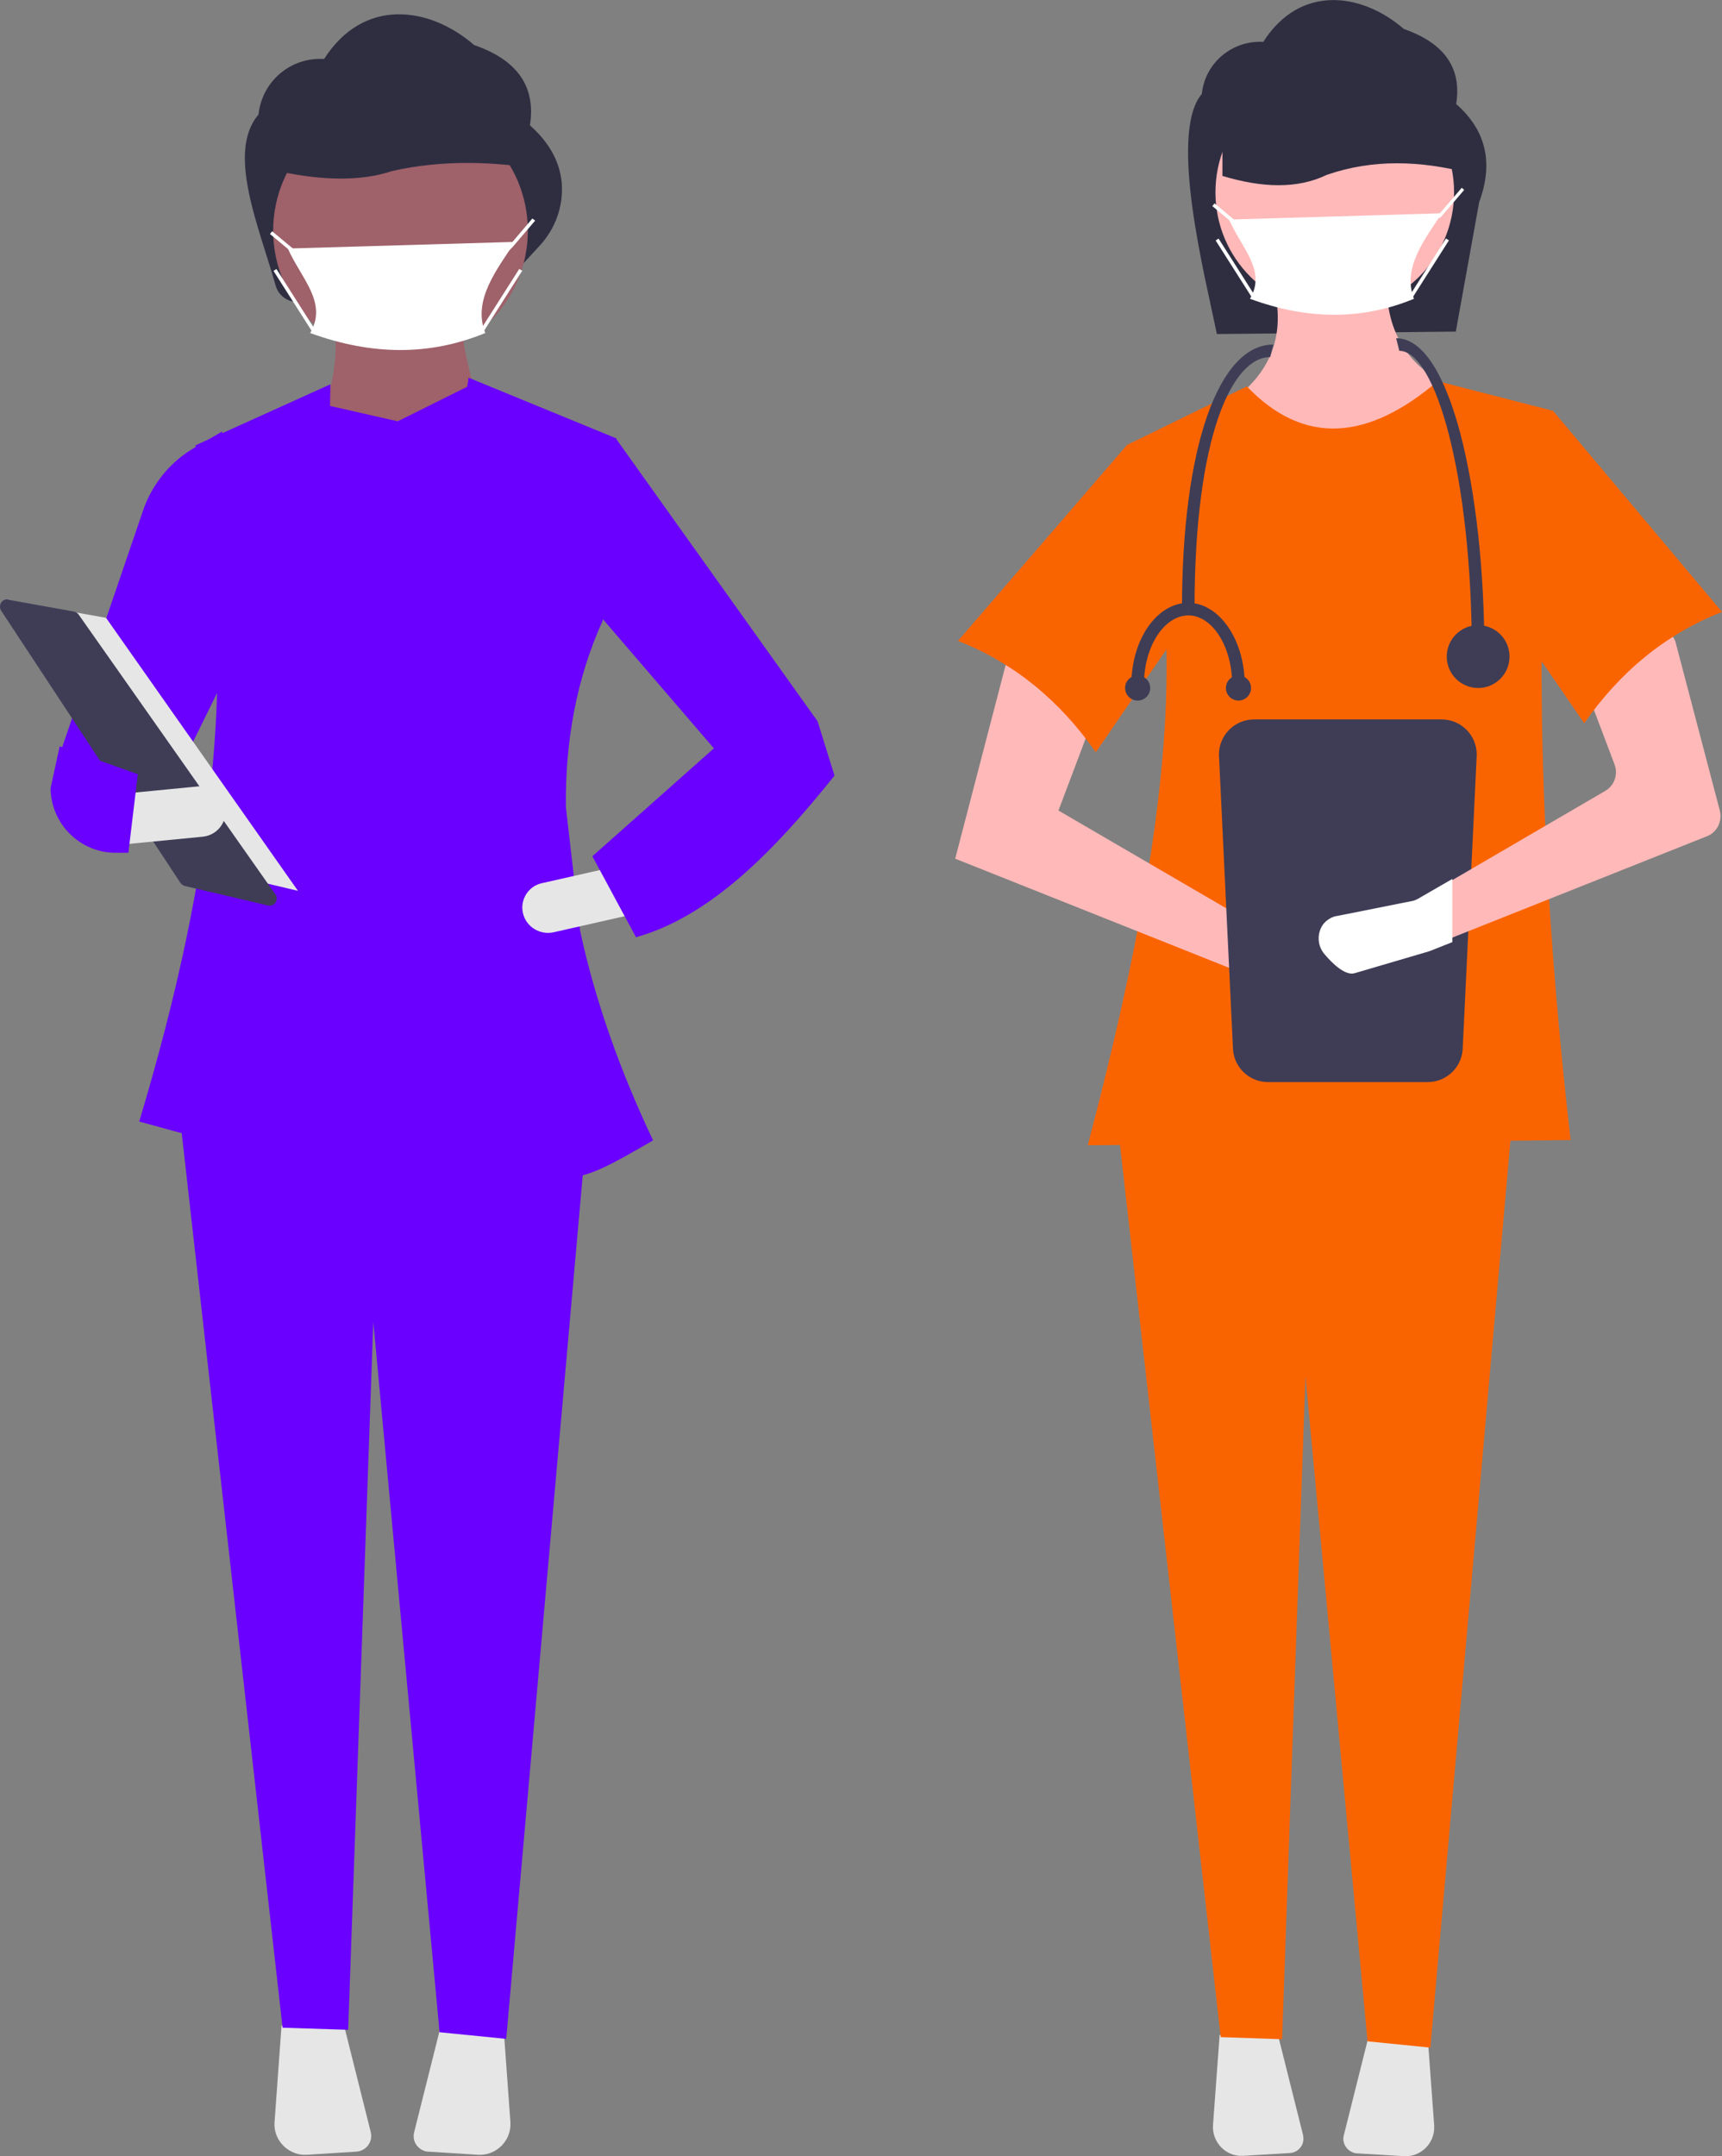 <svg width="147" height="184" viewBox="0 0 147 184" fill="none" xmlns="http://www.w3.org/2000/svg">
<rect x="0" y="0" width="147" height="184" fill="#808080" stroke="none"/>
<g clip-path="url(#clip0)">
<path d="M124.277 28.298L103.877 28.507C102.924 23.771 99.707 11.409 102.596 8.013C102.864 5.362 105.187 3.426 107.838 3.574C110.995 -1.37 116.266 -0.626 119.84 2.472C123.413 3.723 124.783 5.898 124.307 8.877C126.957 11.2 127.464 14.03 126.272 17.247L124.277 28.298Z" fill="#2F2E41"/>
<path d="M122.311 40.869L107.599 38.843L104.651 34.554C108.701 31.873 110.131 28.12 108.284 22.996L118.47 22.758C117.993 27.316 119.482 30.831 123.681 32.946L122.311 40.869Z" fill="#FFB9B9"/>
<path d="M104.115 173.664L103.549 181.349C103.46 182.689 104.472 183.881 105.813 183.97C105.932 183.97 106.021 183.97 106.14 183.97L110.101 183.732C110.786 183.702 111.322 183.106 111.263 182.421C111.263 182.332 111.233 182.272 111.233 182.183L109.029 173.396L104.115 173.664Z" fill="#E6E6E6"/>
<path d="M116.921 173.425L114.717 182.213C114.538 182.868 114.955 183.553 115.64 183.732C115.73 183.762 115.789 183.762 115.879 183.762L119.84 184C121.18 184.089 122.341 183.047 122.43 181.706C122.43 181.587 122.43 181.498 122.43 181.379L121.865 173.693L116.921 173.425Z" fill="#E6E6E6"/>
<path d="M122.103 174.736L116.742 174.2L111.441 117.424L109.446 174.021L104.205 173.842L95.359 95.47H129.102L122.103 174.736Z" fill="#FA6400"/>
<path d="M113.943 26.601C119.568 26.601 124.128 22.039 124.128 16.413C124.128 10.787 119.568 6.226 113.943 6.226C108.318 6.226 103.758 10.787 103.758 16.413C103.758 22.039 108.318 26.601 113.943 26.601Z" fill="#FFB9B9"/>
<path d="M134.075 97.287L92.858 97.734C98.963 74.44 102.626 52.814 96.253 37.95L106.438 32.975C111.352 38.099 116.832 37.562 122.728 32.528L132.467 35.031C130.829 54.482 131.573 75.393 134.075 97.287Z" fill="#FA6400"/>
<path d="M81.541 73.278L107.123 83.466L112.841 85.134C113.883 85.432 114.985 84.836 115.283 83.793C115.283 83.764 115.283 83.734 115.313 83.704C115.551 82.781 115.075 81.798 114.181 81.41L108.255 79.593L90.356 69.168L94.079 59.308L86.276 55.108L81.541 73.278Z" fill="#FFB9B9"/>
<path d="M81.779 54.691C86.633 56.597 90.505 59.844 93.543 64.193L103.043 50.371L96.253 37.92L81.779 54.691Z" fill="#FA6400"/>
<path d="M125.409 14.775C121.269 13.703 117.219 13.553 113.258 14.924C110.726 16.145 107.719 16.026 104.353 15.013V4.855L122.52 5.332L125.409 14.775Z" fill="#2F2E41"/>
<path d="M107.063 61.393C105.396 61.393 104.055 62.733 104.055 64.401L105.247 89.334C105.247 91.002 106.587 92.343 108.255 92.343H121.865C123.532 92.343 124.872 91.002 124.872 89.334L126.064 64.401C126.064 62.733 124.724 61.393 123.056 61.393H107.063Z" fill="#3F3D56"/>
<path d="M145.69 71.372L123.383 80.249L121.686 80.904C121.626 80.934 121.567 80.934 121.537 80.964L115.908 82.632C115.194 82.84 114.181 81.887 113.615 81.202C113.02 80.547 112.99 79.534 113.556 78.849C113.645 78.759 113.705 78.67 113.824 78.61C114.032 78.432 114.3 78.342 114.568 78.283L120.197 77.181C120.405 77.151 120.584 77.061 120.763 76.972L123.383 75.453L137.023 67.499C137.798 67.053 138.155 66.1 137.827 65.236L135.236 58.384C134.909 57.521 135.266 56.538 136.1 56.091L140.418 53.767C141.312 53.291 142.443 53.618 142.92 54.512C142.98 54.631 143.039 54.78 143.069 54.929L146.821 69.197C147.03 70.091 146.583 71.044 145.69 71.372Z" fill="#FFB9B9"/>
<path d="M147 52.218C142.146 54.125 138.274 57.371 135.237 61.721L125.736 47.899L132.526 35.001L147 52.218Z" fill="#FA6400"/>
<path d="M120.703 25.498C116.236 27.345 111.56 27.286 106.706 25.498C108.135 23.086 105.991 21.179 104.919 18.737L123.086 18.2C121.716 20.315 119.661 22.818 120.703 25.498Z" fill="white"/>
<path d="M122.907 18.617L122.698 18.409L122.996 18.111L124.783 16.026L124.992 16.205L123.205 18.29L122.907 18.617Z" fill="white"/>
<path d="M103.681 17.357L103.49 17.586L105.275 19.073L105.465 18.844L103.681 17.357Z" fill="white"/>
<path d="M123.436 20.355L120.302 25.281L120.553 25.441L123.688 20.515L123.436 20.355Z" fill="white"/>
<path d="M104.025 20.36L103.774 20.52L106.908 25.446L107.159 25.286L104.025 20.36Z" fill="white"/>
<path d="M123.979 75.006V80.398L122.103 81.142C122.043 81.172 121.984 81.172 121.924 81.202L115.64 83.049C114.836 83.287 113.734 82.215 113.079 81.44C112.424 80.696 112.394 79.564 113.02 78.789C113.109 78.7 113.198 78.61 113.317 78.521C113.556 78.342 113.853 78.193 114.151 78.164L120.435 76.912C120.673 76.883 120.882 76.793 121.09 76.674L123.979 75.006Z" fill="white"/>
<path d="M126.719 55.763H125.647C125.647 40.541 122.52 29.937 119.452 29.937L119.184 28.864C121.924 28.864 123.681 33.273 124.664 36.997C125.975 42.001 126.719 48.673 126.719 55.763Z" fill="#3F3D56"/>
<path d="M101.971 52.01H100.899C100.899 38.069 104.055 29.401 108.701 29.401L108.433 30.473C105.217 30.473 101.971 37.116 101.971 52.01Z" fill="#3F3D56"/>
<path d="M126.183 58.712C127.663 58.712 128.863 57.512 128.863 56.031C128.863 54.55 127.663 53.35 126.183 53.35C124.703 53.35 123.503 54.55 123.503 56.031C123.503 57.512 124.703 58.712 126.183 58.712Z" fill="#3F3D56"/>
<path d="M97.652 58.444H96.58C96.58 54.572 98.754 51.444 101.435 51.444V52.516C99.35 52.546 97.652 55.197 97.652 58.444Z" fill="#3F3D56"/>
<path d="M106.259 58.444H105.187C105.187 55.167 103.49 52.516 101.435 52.516V51.444C104.085 51.444 106.259 54.601 106.259 58.444Z" fill="#3F3D56"/>
<path d="M105.723 59.784C106.315 59.784 106.795 59.304 106.795 58.712C106.795 58.12 106.315 57.64 105.723 57.64C105.131 57.64 104.651 58.12 104.651 58.712C104.651 59.304 105.131 59.784 105.723 59.784Z" fill="#3F3D56"/>
<path d="M97.117 59.784C97.709 59.784 98.189 59.304 98.189 58.712C98.189 58.12 97.709 57.64 97.117 57.64C96.524 57.64 96.044 58.12 96.044 58.712C96.044 59.304 96.524 59.784 97.117 59.784Z" fill="#3F3D56"/>
<path d="M44.612 22.549L25.701 25.737C24.748 25.916 23.795 25.32 23.527 24.367C22.157 19.452 19.298 13.017 22.068 9.771C22.366 6.941 24.808 4.856 27.667 5.034C31.032 -0.238 36.661 0.536 40.473 3.843C44.285 5.153 45.744 7.507 45.238 10.694C46.876 12.154 47.769 13.762 47.948 15.549C48.126 17.575 47.412 19.541 46.012 21.03L44.612 22.549Z" fill="#2F2E41"/>
<path d="M41.664 37.443L27.012 36.58C28.441 33.273 29.007 30.116 28.441 27.107H39.371C39.341 29.401 40.502 33.392 41.664 37.443Z" fill="#9F616A"/>
<path d="M24.033 172.859L23.438 181.081C23.319 182.511 24.421 183.762 25.85 183.881C25.969 183.881 26.088 183.881 26.207 183.881L30.436 183.613C31.181 183.553 31.717 182.928 31.687 182.213C31.687 182.123 31.657 182.064 31.657 181.975L29.305 172.591L24.033 172.859Z" fill="#E6E6E6"/>
<path d="M37.703 172.591L35.35 181.975C35.172 182.689 35.618 183.404 36.333 183.583C36.422 183.613 36.482 183.613 36.571 183.613L40.8 183.881C42.23 183.97 43.48 182.868 43.57 181.438C43.57 181.319 43.57 181.2 43.57 181.081L42.974 172.859L37.703 172.591Z" fill="#E6E6E6"/>
<path d="M43.212 173.991L37.524 173.425L31.866 112.807L29.722 173.217L24.123 173.038L14.682 89.334H50.717L43.212 173.991Z" fill="#6A00FF"/>
<path d="M34.189 30.562C40.192 30.562 45.059 25.695 45.059 19.69C45.059 13.685 40.192 8.817 34.189 8.817C28.185 8.817 23.319 13.685 23.319 19.69C23.319 25.695 28.185 30.562 34.189 30.562Z" fill="#9F616A"/>
<path d="M46.459 14.507C42.051 13.732 37.703 13.643 33.474 14.596C30.794 15.49 27.548 15.4 23.974 14.656V7.328L43.361 7.685L46.459 14.507Z" fill="#2F2E41"/>
<path d="M41.426 28.418C36.661 30.384 31.687 30.324 26.476 28.418C27.994 25.826 25.731 23.801 24.57 21.209L43.957 20.643C42.498 22.907 40.294 25.588 41.426 28.418Z" fill="white"/>
<path d="M23.234 19.736L23.043 19.965L24.942 21.548L25.133 21.319L23.234 19.736Z" fill="white"/>
<path d="M44.328 22.948L40.985 28.2L41.237 28.36L44.579 23.108L44.328 22.948Z" fill="white"/>
<path d="M23.599 22.956L23.347 23.116L26.689 28.368L26.941 28.208L23.599 22.956Z" fill="white"/>
<path d="M13.521 69.317L5.182 64.133L12.3 43.312C13.104 41.167 14.623 39.35 16.588 38.218L18.971 36.818L19.179 57.818L13.521 69.317Z" fill="#6A00FF"/>
<path d="M49.526 79.444L48.305 68.87C48.245 63.299 49.199 57.908 51.462 52.933L52.623 37.414L39.996 32.23C39.966 32.499 39.937 32.737 39.877 33.005L33.951 35.954L28.173 34.643L28.203 32.796L16.677 38.009C20.489 55.674 18.405 74.023 11.883 95.709L27.012 99.849L27.131 92.581L40.621 91.628C40.77 93.981 40.86 96.304 40.949 98.568C48.573 101.368 48.811 101.338 55.75 97.317C52.981 91.479 50.807 85.432 49.526 79.444Z" fill="#6A00FF"/>
<path d="M68.944 66.755L61.2 64.163L48.782 49.716L52.594 37.443L69.807 61.572L68.944 66.755Z" fill="#6A00FF"/>
<path d="M44.642 77.925C44.91 79.087 46.072 79.802 47.233 79.564L53.815 78.074L52.862 73.874L46.28 75.363C45.118 75.602 44.374 76.763 44.642 77.925Z" fill="#E6E6E6"/>
<path d="M50.569 73.07L54.291 79.981C60.575 78.223 66.025 72.712 71.237 66.189L69.807 61.601L60.903 63.895L50.569 73.07Z" fill="#6A00FF"/>
<path d="M1.876 51.444L9.053 52.725L25.433 76.019L16.737 73.963L1.876 51.444Z" fill="#E6E6E6"/>
<path d="M0.596 51.146C0.268 51.146 0 51.414 0 51.771C0 51.891 0.03 52.01 0.089 52.099L15.397 75.334C15.486 75.453 15.605 75.542 15.754 75.602L22.872 77.27C23.2 77.359 23.527 77.151 23.616 76.823C23.646 76.644 23.616 76.466 23.527 76.346L6.701 52.427C6.611 52.307 6.463 52.218 6.314 52.188L0.685 51.175C0.685 51.146 0.625 51.146 0.596 51.146Z" fill="#3F3D56"/>
<path d="M10.155 67.768L10.572 72.057L17.303 71.402C18.494 71.283 19.358 70.24 19.239 69.049C19.119 67.857 18.077 66.993 16.886 67.112L10.155 67.768Z" fill="#E6E6E6"/>
<path d="M4.318 67.261C4.348 70.299 6.82 72.772 9.858 72.772H10.959L11.764 66.07L5.093 63.687L4.318 67.261Z" fill="#6A00FF"/>
<path d="M43.451 21.388L43.242 21.179L43.57 20.852L45.446 18.647L45.684 18.826L43.778 21.06L43.451 21.388Z" fill="white"/>
</g>
<defs>
<clipPath id="clip0">
<rect width="147" height="184" fill="white"/>
</clipPath>
</defs>
</svg>
